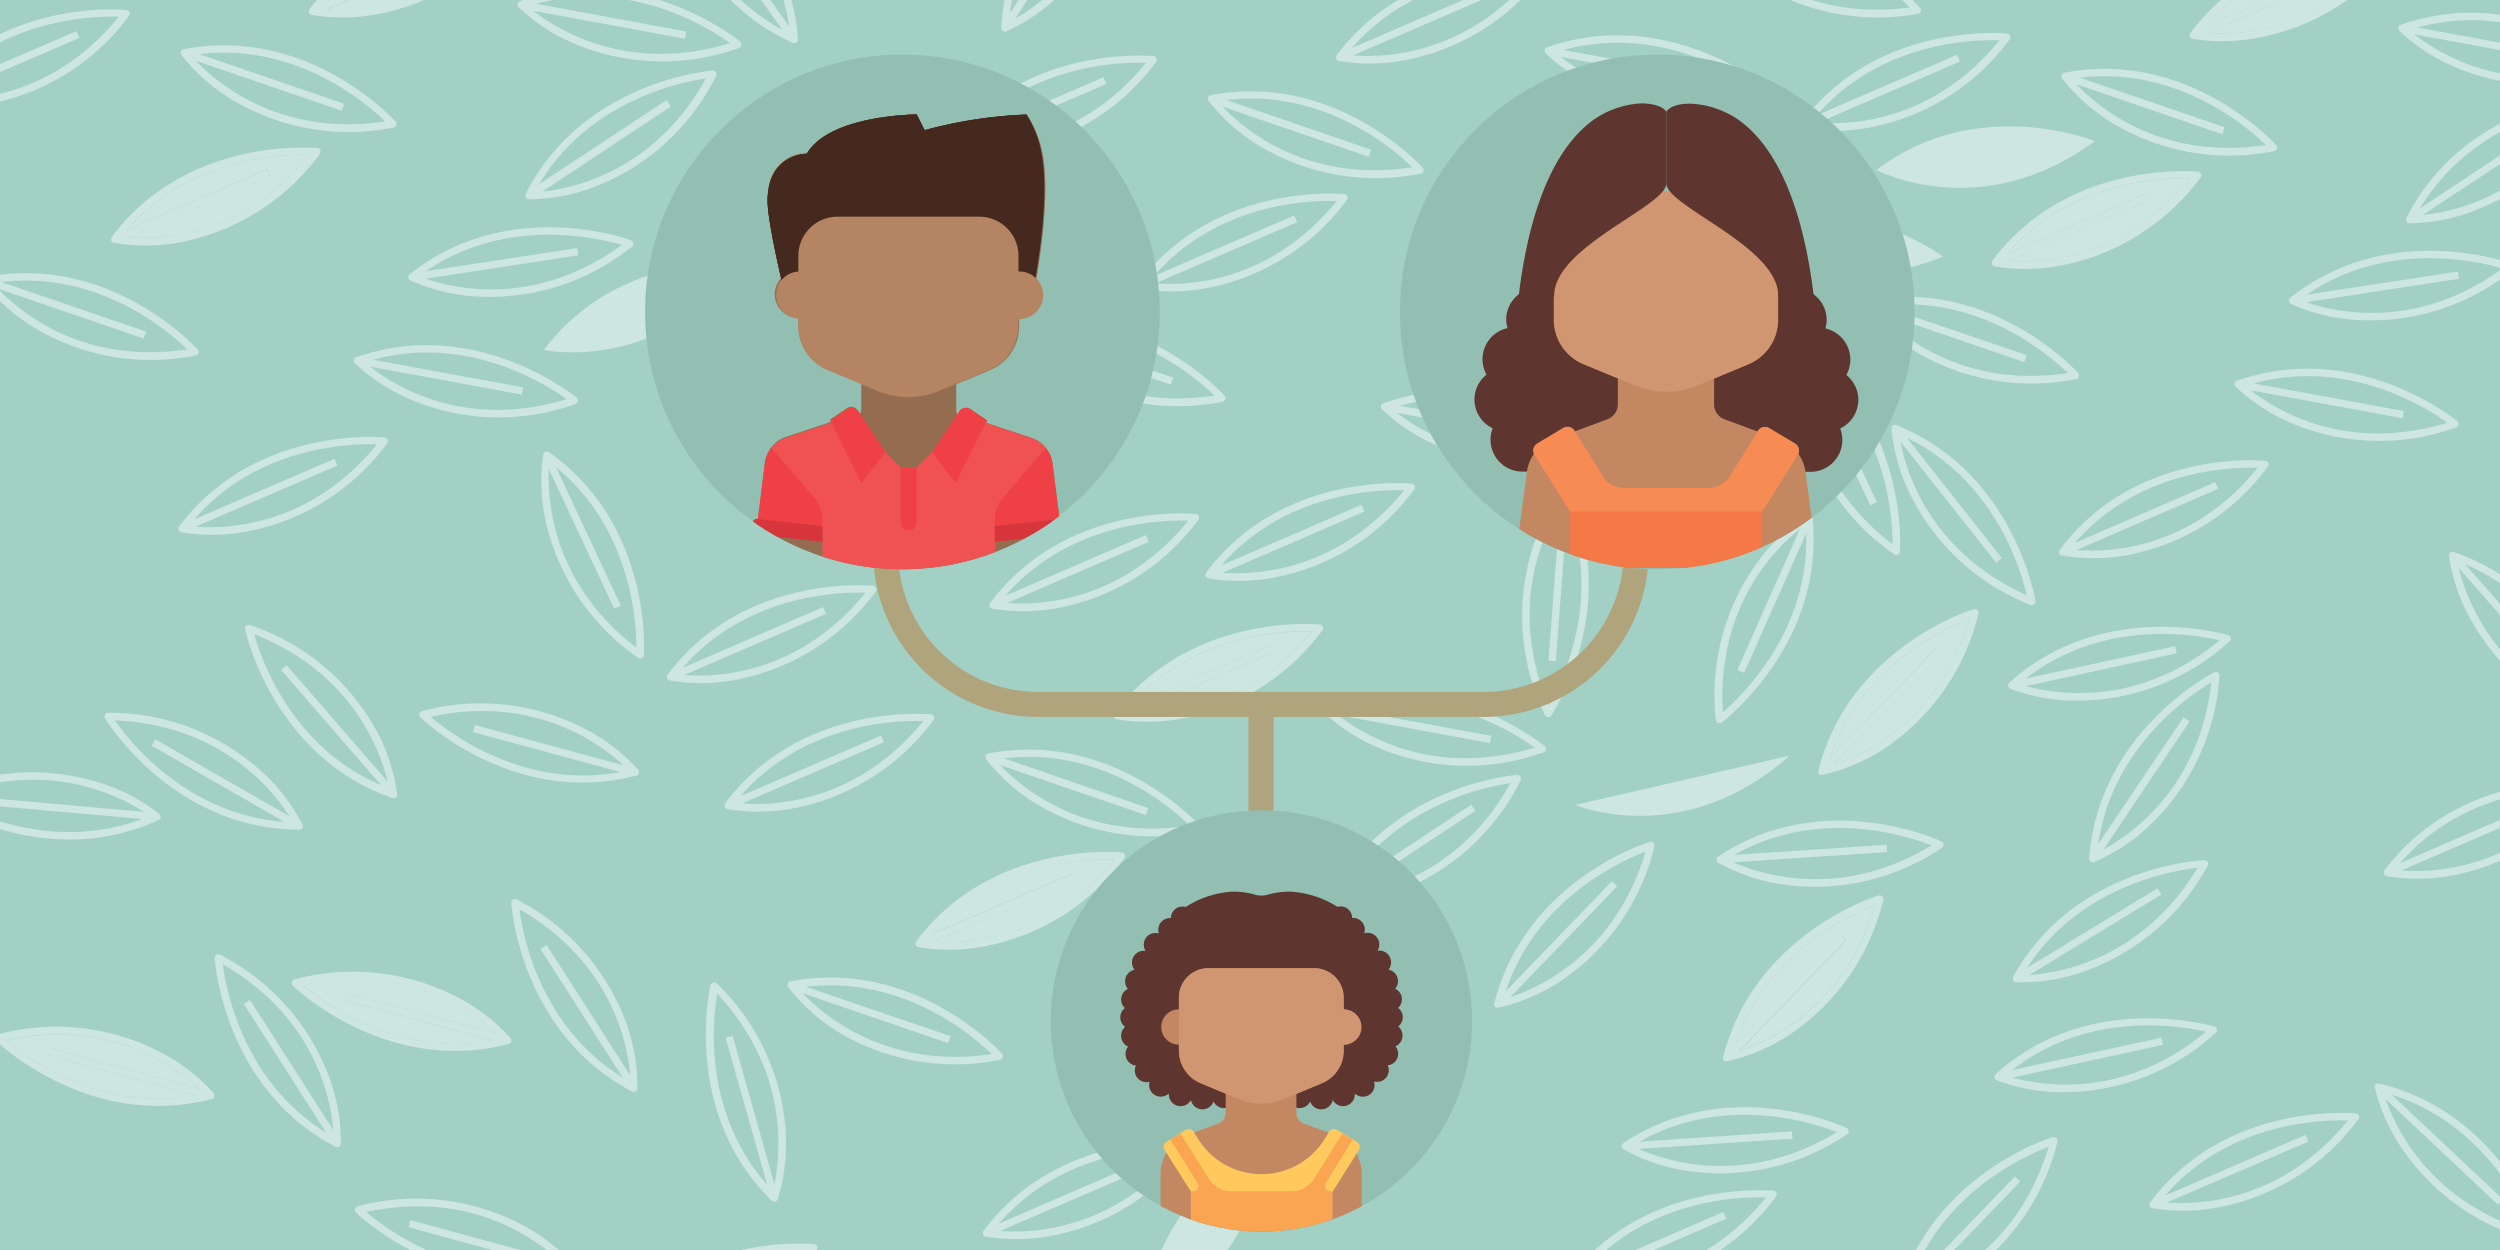 <svg xmlns="http://www.w3.org/2000/svg" xmlns:xlink="http://www.w3.org/1999/xlink" viewBox="0 0 300 150">
  <defs>
    <style>
      .cls-1, .cls-11, .cls-8 {
        fill: none;
      }

      .cls-2 {
        isolation: isolate;
      }

      .cls-3 {
        clip-path: url(#clip-path);
      }

      .cls-4 {
        fill: #a2d0c4;
      }

      .cls-5 {
        opacity: 0.46;
      }

      .cls-10, .cls-6, .cls-8, .cls-9 {
        mix-blend-mode: screen;
      }

      .cls-10, .cls-7 {
        fill: #fff;
      }

      .cls-9 {
        fill: #b4d27d;
      }

      .cls-11 {
        stroke: #afa47b;
        stroke-linecap: round;
        stroke-linejoin: round;
        stroke-width: 3px;
      }

      .cls-12 {
        clip-path: url(#clip-path-2);
      }

      .cls-13 {
        fill: #92bfb2;
      }

      .cls-14 {
        fill: #5e352f;
      }

      .cls-15 {
        fill: #c38762;
      }

      .cls-16 {
        fill: #d09671;
      }

      .cls-17 {
        fill: #ffc95e;
      }

      .cls-18 {
        fill: #faa551;
      }

      .cls-19 {
        clip-path: url(#clip-path-3);
      }

      .cls-20 {
        fill: #57bfc7;
      }

      .cls-21 {
        fill: #744b3f;
      }

      .cls-22 {
        fill: #634034;
      }

      .cls-23 {
        fill: #946d50;
      }

      .cls-24 {
        fill: #f05253;
      }

      .cls-25 {
        fill: #45291f;
      }

      .cls-26 {
        fill: #b58462;
      }

      .cls-27 {
        fill: #ef4145;
      }

      .cls-28 {
        fill: #d6353b;
      }

      .cls-29 {
        clip-path: url(#clip-path-4);
      }

      .cls-30 {
        fill: #f68b54;
      }

      .cls-31 {
        fill: #f47947;
      }
    </style>
    <clipPath id="clip-path">
      <rect class="cls-1" width="300" height="150"/>
    </clipPath>
    <clipPath id="clip-path-2">
      <circle class="cls-1" cx="151.37" cy="122.51" r="25.28"/>
    </clipPath>
    <clipPath id="clip-path-3">
      <circle class="cls-1" cx="108.29" cy="37.43" r="30.88"/>
    </clipPath>
    <clipPath id="clip-path-4">
      <circle class="cls-1" cx="198.87" cy="37.43" r="30.88"/>
    </clipPath>
  </defs>
  <title>Genealogy</title>
  <g class="cls-2">
    <g id="Layer_1" data-name="Layer 1">
      <g class="cls-3">
        <g>
          <rect class="cls-4" width="300" height="150.95"/>
          <g class="cls-5">
            <g class="cls-6">
              <path class="cls-7" d="M23.5,131.45l-17.69-4.8.23-.85,17.86,4.85c-2.78-2.58-10.73-8.51-23.15-5.82C3.11,126.84,12,133.59,23.5,131.45Z"/>
              <path class="cls-7" d="M19,126.13a27.16,27.16,0,0,0-19.3-2,.44.44,0,0,0-.32.31.44.44,0,0,0,.11.43c.11.11,11.19,10.87,25.95,7a.44.44,0,0,0,.27-.2l0-.09a.44.44,0,0,0-.08-.42A22.44,22.44,0,0,0,19,126.13Zm4.89,4.51L6,125.79l-.23.85,17.69,4.8C12,133.59,3.11,126.84.75,124.82,13.16,122.13,21.12,128.06,23.9,130.64Z"/>
              <path class="cls-7" d="M62.22,146.76a27.16,27.16,0,0,0-19.3-2,.44.44,0,0,0-.21.74c.11.11,11.19,10.87,25.95,7a.44.44,0,0,0,.27-.2l0-.09a.44.44,0,0,0-.08-.42A22.44,22.44,0,0,0,62.22,146.76Zm4.89,4.51-17.86-4.85-.23.85,17.69,4.8c-11.48,2.14-20.39-4.61-22.75-6.63C56.37,142.77,64.32,148.69,67.1,151.27Z"/>
              <path class="cls-7" d="M31.12,92.33A27.16,27.16,0,0,0,13,85.53a.44.44,0,0,0-.39.67c.08.13,8.08,13.35,23.32,13.36a.44.44,0,0,0,.31-.12l.06-.08a.44.44,0,0,0,0-.42A22.44,22.44,0,0,0,31.12,92.33Zm3.58,5.6L18.65,88.72l-.44.77,15.9,9.12C22.47,97.77,15.56,89,13.78,86.44,26.47,87,32.67,94.73,34.71,97.93Z"/>
              <path class="cls-7" d="M45,87.35A27.16,27.16,0,0,0,30,75a.44.44,0,0,0-.58.5c0,.15,3.26,15.26,17.66,20.27a.44.44,0,0,0,.33,0l.09-.05a.44.44,0,0,0,.17-.39A22.44,22.44,0,0,0,45,87.35Zm1.55,6.47-12.15-14-.67.58,12,13.82C35,89.66,31.35,79.1,30.51,76.11,42.32,80.78,45.65,90.13,46.52,93.82Z"/>
              <path class="cls-7" d="M11.65,93.83A27.16,27.16,0,0,0-7.69,95.25a.44.44,0,0,0-.26.36.44.44,0,0,0,.19.41c.13.09,12.92,8.75,26.78,2.39a.44.44,0,0,0,.1-.74A22.44,22.44,0,0,0,11.65,93.83Zm5.6,3.59L-1.18,95.77l-.08.88L17,98.28c-10.93,4.11-20.88-1-23.56-2.55C5.2,90.92,14.07,95.36,17.25,97.42Z"/>
              <path class="cls-7" d="M39.41,129a27.16,27.16,0,0,0-13-14.43.44.44,0,0,0-.65.41c0,.15,1,15.57,14.5,22.64a.44.44,0,0,0,.33,0l.09,0a.44.44,0,0,0,.22-.36A22.44,22.44,0,0,0,39.41,129Zm.59,6.62L30,120l-.74.48,9.88,15.44c-9.94-6.13-12-17.11-12.4-20.2C37.77,122.07,39.68,131.8,40,135.58Z"/>
              <path class="cls-7" d="M59.12,124.86l-17.69-4.8.23-.85L59.52,124c-2.78-2.58-10.73-8.51-23.15-5.82C38.73,120.25,47.64,127,59.12,124.86Z"/>
              <path class="cls-7" d="M54.63,119.53a27.16,27.16,0,0,0-19.3-2,.44.44,0,0,0-.21.74c.11.11,11.19,10.87,25.95,7a.44.44,0,0,0,.27-.2l0-.09a.44.44,0,0,0-.08-.42A22.44,22.44,0,0,0,54.63,119.53ZM59.52,124,41.66,119.2l-.23.85,17.69,4.8c-11.48,2.14-20.39-4.61-22.75-6.63C48.78,115.54,56.74,121.46,59.52,124Z"/>
              <path class="cls-7" d="M69.94,87.33a27.16,27.16,0,0,0-19.3-2,.44.44,0,0,0-.21.74c.11.11,11.19,10.87,25.95,7a.44.44,0,0,0,.27-.2l0-.09a.44.44,0,0,0-.08-.42A22.44,22.44,0,0,0,69.94,87.33Zm4.89,4.51L57,87l-.23.85,17.69,4.8C62.95,94.79,54,88,51.68,86,64.09,83.33,72.05,89.26,74.83,91.84Z"/>
              <path class="cls-7" d="M75,122.36a27.16,27.16,0,0,0-13-14.43.44.44,0,0,0-.65.41c0,.15,1,15.57,14.5,22.64a.44.44,0,0,0,.33,0l.09,0a.44.44,0,0,0,.22-.36A22.44,22.44,0,0,0,75,122.36Zm.59,6.62-10-15.59-.74.48,9.88,15.44c-9.94-6.13-12-17.11-12.4-20.2C73.39,115.48,75.3,125.21,75.62,129Z"/>
            </g>
            <g class="cls-6">
              <path class="cls-7" d="M219.59,91l12.73-13.19.64.61L220.11,91.75c3.6-1.19,12.62-5.31,16.25-17.48C233.45,75.36,223.25,79.92,219.59,91Z"/>
              <path class="cls-7" d="M189,96.6s13,5.45,25.77-5.93"/>
              <path class="cls-7" d="M226.42,89.64a27.16,27.16,0,0,0,11-16,.44.44,0,0,0-.55-.54c-.15,0-14.92,4.57-18.66,19.35a.44.44,0,0,0,0,.33l.06.08a.44.44,0,0,0,.4.13A22.44,22.44,0,0,0,226.42,89.64Zm-6.31,2.11L233,78.43l-.64-.61L219.59,91c3.66-11.09,13.86-15.65,16.77-16.74C232.73,86.44,223.71,90.56,220.11,91.75Z"/>
              <path class="cls-7" d="M187.53,117.57a27.16,27.16,0,0,0,11-16,.44.44,0,0,0-.55-.54c-.15,0-14.92,4.57-18.66,19.35a.44.44,0,0,0,0,.33l.06.08a.44.44,0,0,0,.4.13A22.44,22.44,0,0,0,187.53,117.57Zm-6.31,2.11,12.85-13.32-.64-.61L180.7,118.94c3.66-11.09,13.86-15.65,16.77-16.74C193.84,114.36,184.82,118.48,181.22,119.67Z"/>
              <path class="cls-7" d="M250.21,116.53a27.16,27.16,0,0,0,14.71-12.65.44.44,0,0,0-.4-.66c-.15,0-15.59.65-22.95,14a.44.44,0,0,0,0,.33.45.45,0,0,0,0,.09.44.44,0,0,0,.36.23A22.44,22.44,0,0,0,250.21,116.53Zm-6.64.44,15.8-9.63-.46-.75-15.65,9.54c6.34-9.81,17.37-11.63,20.46-12C257.13,115,247.36,116.74,243.57,117Z"/>
              <path class="cls-7" d="M247.9,131.06a27.16,27.16,0,0,0,18-7.13.44.44,0,0,0-.16-.75c-.15,0-14.94-4.49-26.27,5.72a.44.44,0,0,0-.14.3.45.45,0,0,0,0,.1.44.44,0,0,0,.26.33A22.44,22.44,0,0,0,247.9,131.06Zm-6.42-1.75,18.08-3.93-.19-.86-17.91,3.89c9.21-7.19,20.22-5.31,23.25-4.6C254.93,131.91,245.14,130.32,241.49,129.31Z"/>
              <path class="cls-7" d="M249.55,84.08a27.16,27.16,0,0,0,18-7.13.44.44,0,0,0-.16-.75c-.15,0-14.94-4.49-26.27,5.72a.44.44,0,0,0-.14.3.45.45,0,0,0,0,.1.44.44,0,0,0,.26.33A22.44,22.44,0,0,0,249.55,84.08Zm-6.42-1.75,18.08-3.93-.19-.86-17.91,3.89c9.21-7.19,20.22-5.31,23.25-4.6C256.58,84.93,246.79,83.34,243.13,82.33Z"/>
              <path class="cls-7" d="M258.27,98.75a27.16,27.16,0,0,0,8.07-17.64.44.44,0,0,0-.64-.43c-.14.07-13.89,7.11-15,22.32a.44.44,0,0,0,.1.32l.07.07a.44.44,0,0,0,.42.06A22.44,22.44,0,0,0,258.27,98.75Zm-5.84,3.18,10.32-15.36-.73-.49-10.23,15.21c1.66-11.56,10.91-17.83,13.58-19.42C263.93,94.49,255.76,100.13,252.43,101.93Z"/>
              <path class="cls-7" d="M214.11,106.16A27.16,27.16,0,0,0,233,101.75a.44.44,0,0,0,0-.77c-.14-.07-14.12-6.64-26.82,1.8a.44.44,0,0,0,0,.74A22.44,22.44,0,0,0,214.11,106.16ZM208,103.48l18.46-1.23-.06-.88-18.29,1.22c10.16-5.76,20.78-2.28,23.67-1.14C220.94,108,211.49,105,208,103.48Z"/>
              <path class="cls-7" d="M208.21,125.4l12.73-13.19.64.61-12.85,13.32c3.6-1.19,12.62-5.31,16.25-17.48C222.07,109.75,211.87,114.31,208.21,125.4Z"/>
              <path class="cls-7" d="M215,124a27.16,27.16,0,0,0,11-16,.44.44,0,0,0-.55-.54c-.15,0-14.92,4.57-18.66,19.35a.44.44,0,0,0,0,.33l.06.08a.44.44,0,0,0,.4.13A22.44,22.44,0,0,0,215,124Zm-6.31,2.11,12.85-13.32-.64-.61L208.21,125.4c3.66-11.09,13.86-15.65,16.77-16.74C221.36,120.83,212.33,125,208.73,126.14Z"/>
              <path class="cls-7" d="M235.89,153a27.16,27.16,0,0,0,11-16,.44.44,0,0,0-.55-.54c-.15,0-14.92,4.57-18.66,19.35a.44.44,0,0,0,0,.33l.06.08a.44.44,0,0,0,.4.13A22.44,22.44,0,0,0,235.89,153Zm-6.31,2.11,12.85-13.32-.64-.61-12.73,13.19c3.66-11.09,13.86-15.65,16.77-16.74C242.21,149.76,233.18,153.88,229.58,155.07Z"/>
              <path class="cls-7" d="M202.73,140.55a27.16,27.16,0,0,0,18.89-4.41.44.44,0,0,0,0-.77c-.14-.07-14.12-6.64-26.82,1.8a.44.44,0,0,0,0,.74A22.44,22.44,0,0,0,202.73,140.55Zm-6.09-2.68,18.46-1.23-.06-.88L196.76,137c10.16-5.76,20.78-2.28,23.67-1.14C209.56,142.42,200.11,139.41,196.64,137.87Z"/>
            </g>
            <g class="cls-6">
              <path class="cls-7" d="M135.52,84.76l16.83-7.27.35.81-17,7.34c3.78.29,13.7,0,21.74-9.87C154.34,75.66,143.17,75.93,135.52,84.76Z"/>
              <path class="cls-7" d="M142.35,86.12a27.16,27.16,0,0,0,16.33-10.47.44.44,0,0,0-.3-.71c-.15,0-15.53-1.53-24.67,10.67a.44.44,0,0,0-.08.32.45.45,0,0,0,0,.1.44.44,0,0,0,.32.28A22.44,22.44,0,0,0,142.35,86.12Zm-6.63-.49,17-7.34-.35-.81-16.83,7.27c7.65-8.83,18.82-9.1,21.93-9C149.41,85.61,139.5,85.93,135.71,85.64Z"/>
              <path class="cls-7" d="M95.7,96.9A27.16,27.16,0,0,0,112,86.43a.44.44,0,0,0-.3-.71c-.15,0-15.53-1.53-24.67,10.67a.44.44,0,0,0-.08.32.45.45,0,0,0,0,.1.44.44,0,0,0,.32.28A22.44,22.44,0,0,0,95.7,96.9Zm-6.63-.49,17-7.34-.35-.81L88.87,95.53c7.65-8.83,18.82-9.1,21.93-9C102.76,96.38,92.84,96.7,89.06,96.41Z"/>
              <path class="cls-7" d="M153.93,120.11a27.16,27.16,0,0,0,18.45-6,.44.44,0,0,0-.11-.76c-.14-.06-14.64-5.41-26.57,4.08a.44.44,0,0,0-.16.29.45.45,0,0,0,0,.1.44.44,0,0,0,.24.35A22.44,22.44,0,0,0,153.93,120.11ZM147.64,118l18.29-2.8-.13-.87-18.12,2.77c9.64-6.6,20.51-4,23.49-3.15C160.9,121.39,151.22,119.2,147.64,118Z"/>
              <path class="cls-7" d="M146.2,132.63a27.16,27.16,0,0,0,19.39.37.44.44,0,0,0,.14-.76c-.12-.1-12.06-9.91-26.44-4.85a.44.44,0,0,0-.25.22.44.44,0,0,0,.08.5A22.44,22.44,0,0,0,146.2,132.63ZM141,128.53l18.2,3.35.16-.87-18-3.31c11.27-3.09,20.7,2.9,23.22,4.72C152.36,136.12,143.94,130.88,141,128.53Z"/>
              <path class="cls-7" d="M165.83,89.91a27.16,27.16,0,0,0,19.39.37.44.44,0,0,0,.14-.76c-.12-.1-12.06-9.91-26.44-4.85a.44.44,0,0,0-.25.22.44.44,0,0,0,.08.5A22.44,22.44,0,0,0,165.83,89.91Zm-5.24-4.09,18.2,3.35.16-.87-18-3.31c11.27-3.09,20.7,2.9,23.22,4.72C172,93.4,163.57,88.16,160.59,85.82Z"/>
              <path class="cls-7" d="M168.22,106.81a27.16,27.16,0,0,0,14.25-13.16A.44.44,0,0,0,182,93c-.15,0-15.56,1.2-22.43,14.81a.44.44,0,0,0,0,.33l0,.09a.44.44,0,0,0,.36.22A22.44,22.44,0,0,0,168.22,106.81Zm-6.62.68L177.05,97.3l-.49-.74-15.3,10.1c6-10,16.94-12.25,20-12.68C175.09,105.06,165.38,107.11,161.61,107.49Z"/>
              <path class="cls-7" d="M124.62,96.62a27.16,27.16,0,0,0,19.13,3.21.44.44,0,0,0,.25-.73c-.1-.12-10.47-11.57-25.44-8.68a.44.44,0,0,0-.28.18l0,.09a.44.44,0,0,0,.05.42A22.44,22.44,0,0,0,124.62,96.62ZM120,91.81l17.51,6,.29-.84L120.49,91c11.6-1.4,20.05,5.9,22.28,8.07C130.2,101,122.64,94.56,120,91.81Z"/>
              <path class="cls-7" d="M111.76,112.11l16.83-7.27.35.81L112,113c3.78.29,13.7,0,21.74-9.87C130.58,103,119.41,103.28,111.76,112.11Z"/>
              <path class="cls-7" d="M137.31,158.44s13.22-5,14.69-22C152,136.45,138.36,143.3,137.31,158.44Z"/>
              <path class="cls-7" d="M118.59,113.47A27.16,27.16,0,0,0,134.92,103a.44.44,0,0,0-.3-.71c-.15,0-15.53-1.53-24.67,10.67a.44.44,0,0,0-.08.32.45.45,0,0,0,0,.1.44.44,0,0,0,.32.28A22.44,22.44,0,0,0,118.59,113.47ZM112,113l17-7.34-.35-.81-16.83,7.27c7.65-8.83,18.82-9.1,21.93-9C125.65,113,115.74,113.28,112,113Z"/>
              <path class="cls-7" d="M126.68,148.2A27.16,27.16,0,0,0,143,137.73a.44.44,0,0,0-.3-.71c-.15,0-15.53-1.53-24.67,10.67a.44.44,0,0,0,.26.7A22.44,22.44,0,0,0,126.68,148.2Zm-6.63-.49,17-7.34-.35-.81-16.83,7.27c7.65-8.83,18.82-9.1,21.93-9C133.74,147.68,123.83,148,120,147.72Z"/>
              <path class="cls-7" d="M100.87,124A27.16,27.16,0,0,0,120,127.18a.44.44,0,0,0,.25-.73c-.1-.12-10.47-11.57-25.44-8.68a.44.44,0,0,0-.28.18l0,.09a.44.44,0,0,0,.05.42A22.44,22.44,0,0,0,100.87,124Zm-4.59-4.82,17.51,6,.29-.84-17.35-5.92c11.6-1.4,20.05,5.9,22.28,8.07C106.45,128.33,98.89,121.91,96.28,119.15Z"/>
            </g>
            <path class="cls-8" d="M162.22,5.77,179.05-1.5l.35.81-17,7.34c3.78.29,13.7,0,21.74-9.87C181-3.33,169.87-3.06,162.22,5.77Z"/>
            <path class="cls-9" d="M188.49,47.54s13.8,3,24.27-10.49C212.76,37,197.59,35.4,188.49,47.54Z"/>
            <path class="cls-10" d="M93.75-3.37A27.16,27.16,0,0,0,80-17.05a.44.44,0,0,0-.45,0,.44.44,0,0,0-.18.41c0,.15,1.86,15.49,15.75,21.79a.44.44,0,0,0,.33,0l.09,0a.44.44,0,0,0,.2-.37A22.44,22.44,0,0,0,93.75-3.37Zm1,6.58-10.83-15-.72.52L93.9,3.59C83.62-2,80.95-12.82,80.38-15.88,91.72-10.16,94.18-.55,94.71,3.21Z"/>
            <path class="cls-10" d="M296.65,74.64a27.16,27.16,0,0,0,15,12.29.44.44,0,0,0,.58-.51c0-.15-3.34-15.24-17.77-20.17a.44.44,0,0,0-.33,0l-.09.05a.44.44,0,0,0-.17.39A22.44,22.44,0,0,0,296.65,74.64Zm-1.59-6.46,12.22,13.89.66-.58L295.84,67.73c10.76,4.55,14.47,15.09,15.32,18.08C299.32,81.2,296,71.87,295.06,68.18Z"/>
            <path class="cls-10" d="M229.31,59.51a27.16,27.16,0,0,0,14.33,13.07.44.44,0,0,0,.61-.47c0-.15-2.53-15.4-16.67-21.09a.44.44,0,0,0-.33,0l-.09,0a.44.44,0,0,0-.19.38A22.44,22.44,0,0,0,229.31,59.51ZM228.06,53l11.47,14.52.69-.55L228.86,52.56c10.5,5.11,13.65,15.83,14.34,18.87C231.63,66.2,228.76,56.7,228.06,53Z"/>
            <path class="cls-10" d="M210.79,67.62a27.16,27.16,0,0,0-4.89,18.77.44.44,0,0,0,.7.32c.12-.09,12.45-9.41,10.9-24.57a.44.44,0,0,0-.16-.29l-.08-.06a.44.44,0,0,0-.42,0A22.44,22.44,0,0,0,210.79,67.62Zm5.2-4.14-7.51,16.91.81.36L216.74,64c.37,11.68-7.66,19.45-10,21.48C206,72.79,213,65.83,216,63.48Z"/>
            <path class="cls-10" d="M216.3,50.52a27.16,27.16,0,0,0,11,16,.44.44,0,0,0,.7-.32c0-.15,1.07-15.57-11.39-24.35a.44.44,0,0,0-.32-.08l-.1,0a.44.44,0,0,0-.27.33A22.44,22.44,0,0,0,216.3,50.52Zm.29-6.64,7.84,16.76.8-.37-7.76-16.61c9,7.39,9.65,18.54,9.63,21.65C217,57.56,216.41,47.66,216.59,43.87Z"/>
            <path class="cls-10" d="M65.57,62.93a27.16,27.16,0,0,0,11,16,.44.44,0,0,0,.7-.32c0-.15,1.07-15.57-11.39-24.35a.44.44,0,0,0-.32-.08l-.1,0a.44.44,0,0,0-.27.33A22.44,22.44,0,0,0,65.57,62.93Zm.29-6.64,7.84,16.76.8-.37L66.73,56.07c9,7.39,9.65,18.54,9.63,21.65C66.3,70,65.68,60.08,65.86,56.29Z"/>
            <path class="cls-10" d="M183.7,66.47a27.16,27.16,0,0,0,1.69,19.32.44.44,0,0,0,.77.06c.09-.13,8.57-13,2-26.81a.44.44,0,0,0-.24-.22l-.1,0a.44.44,0,0,0-.39.15A22.44,22.44,0,0,0,183.7,66.47Zm3.51-5.65-1.39,18.45.88.07,1.38-18.28c4.27,10.87-.68,20.89-2.22,23.59C180.88,73,185.2,64,187.21,60.82Z"/>
            <path class="cls-8" d="M138.47,33.12l16.83-7.27.35.81-17,7.34c3.78.29,13.7,0,21.74-9.87C157.29,24,146.12,24.29,138.47,33.12Z"/>
            <path class="cls-10" d="M153.38,69.21a27.16,27.16,0,0,0,16.33-10.47.44.44,0,0,0-.3-.71c-.15,0-15.53-1.53-24.67,10.67a.44.44,0,0,0,.26.7A22.44,22.44,0,0,0,153.38,69.21Zm-6.63-.49,17-7.34-.35-.81-16.83,7.27c7.65-8.83,18.82-9.1,21.93-9C160.44,68.69,150.53,69,146.75,68.73Z"/>
            <path class="cls-10" d="M196.79,154.07a27.16,27.16,0,0,0,16.33-10.47.44.44,0,0,0-.3-.71c-.15,0-15.53-1.53-24.67,10.67a.44.44,0,0,0,.26.7A22.44,22.44,0,0,0,196.79,154.07Zm-6.63-.49,17-7.34-.35-.81L190,152.7c7.65-8.83,18.82-9.1,21.93-9C203.85,153.55,193.93,153.87,190.15,153.58Z"/>
            <path class="cls-10" d="M127.48,72.85A27.16,27.16,0,0,0,143.8,62.38a.44.44,0,0,0-.3-.71c-.15,0-15.53-1.53-24.67,10.67a.44.44,0,0,0,.26.7A22.44,22.44,0,0,0,127.48,72.85Zm-6.63-.49,17-7.34-.35-.81-16.83,7.27c7.65-8.83,18.82-9.1,21.93-9C134.54,72.33,124.62,72.65,120.84,72.36Z"/>
            <path class="cls-10" d="M81.66,160.45A27.16,27.16,0,0,0,98,150a.44.44,0,0,0-.3-.71c-.15,0-15.53-1.53-24.67,10.67a.44.44,0,0,0,.26.7A22.44,22.44,0,0,0,81.66,160.45ZM75,160l17-7.34-.35-.81-16.83,7.27c7.65-8.83,18.82-9.1,21.93-9C88.72,159.93,78.81,160.26,75,160Z"/>
            <path class="cls-10" d="M266.68,144.79A27.16,27.16,0,0,0,283,134.32a.44.44,0,0,0-.3-.71c-.15,0-15.53-1.53-24.67,10.67a.44.44,0,0,0-.08.32.45.45,0,0,0,0,.1.44.44,0,0,0,.32.28A22.44,22.44,0,0,0,266.68,144.79ZM260,144.3,277,137l-.35-.81-16.83,7.27c7.65-8.83,18.82-9.1,21.93-9C273.74,144.27,263.83,144.59,260,144.3Z"/>
            <path class="cls-10" d="M288.47,138.17A27.16,27.16,0,0,0,304.56,149a.44.44,0,0,0,.53-.56c0-.15-4.76-14.86-19.58-18.41a.44.44,0,0,0-.33,0l-.08.06a.44.44,0,0,0-.13.4A22.44,22.44,0,0,0,288.47,138.17Zm-2.19-6.28,13.48,12.68.61-.64L287,131.36c11.14,3.52,15.82,13.66,17,16.56C291.75,144.44,287.51,135.47,286.28,131.88Z"/>
            <path class="cls-10" d="M294.78,104.95a27.16,27.16,0,0,0,16.33-10.47.44.44,0,0,0-.3-.71c-.15,0-15.53-1.53-24.67,10.67a.44.44,0,0,0-.08.32.45.45,0,0,0,0,.1.44.44,0,0,0,.32.28A22.44,22.44,0,0,0,294.78,104.95Zm-6.63-.49,17-7.34-.35-.81L288,103.58c7.65-8.83,18.82-9.1,21.93-9C301.84,104.43,291.93,104.75,288.15,104.46Z"/>
            <path class="cls-10" d="M94.27,135.59A27.16,27.16,0,0,0,86,118a.44.44,0,0,0-.74.21c0,.15-3.56,15.19,7.33,25.86a.44.44,0,0,0,.31.13H93a.44.44,0,0,0,.32-.28A22.44,22.44,0,0,0,94.27,135.59Zm-1.35,6.51-5-17.8-.85.24,5,17.64c-7.75-8.74-6.55-19.85-6-22.92C94.68,128.52,93.7,138.39,92.92,142.1Z"/>
            <path class="cls-10" d="M88.75,81.49A27.16,27.16,0,0,0,105.08,71a.44.44,0,0,0-.3-.71c-.15,0-15.53-1.53-24.67,10.67a.44.44,0,0,0,.26.7A22.44,22.44,0,0,0,88.75,81.49ZM82.12,81l17-7.34-.35-.81L81.93,80.13c7.65-8.83,18.82-9.1,21.93-9C95.82,81,85.9,81.3,82.12,81Z"/>
            <g class="cls-6">
              <path class="cls-7" d="M169,7.14A27.16,27.16,0,0,0,185.38-3.34a.44.44,0,0,0,.06-.44.44.44,0,0,0-.36-.27c-.15,0-15.53-1.53-24.67,10.67a.44.44,0,0,0,.26.7A22.44,22.44,0,0,0,169,7.14Zm-6.63-.49,17-7.34-.35-.81L162.22,5.77c7.65-8.83,18.82-9.1,21.93-9C176.11,6.62,166.2,6.94,162.42,6.65Z"/>
              <path class="cls-7" d="M122.4,17.91A27.16,27.16,0,0,0,138.73,7.44a.44.44,0,0,0-.3-.71c-.15,0-15.53-1.53-24.67,10.67a.44.44,0,0,0,.26.7A22.44,22.44,0,0,0,122.4,17.91Zm-6.63-.49,17-7.34-.35-.81-16.83,7.27c7.65-8.83,18.82-9.1,21.93-9C129.46,17.39,119.55,17.71,115.77,17.42Z"/>
              <path class="cls-7" d="M127.62-1.09a27.16,27.16,0,0,0,7.67-17.82.44.44,0,0,0-.2-.4.44.44,0,0,0-.45,0c-.14.07-13.73,7.42-14.48,22.65a.44.44,0,0,0,.11.31l.08.07a.44.44,0,0,0,.42.05A22.44,22.44,0,0,0,127.62-1.09Zm-5.77,3.31,10-15.59-.74-.48L121.2,1.6c1.4-11.6,10.5-18.07,13.14-19.72C133.19-5.47,125.15.35,121.86,2.22Z"/>
              <path class="cls-7" d="M103.52,27a27.16,27.16,0,0,0,2.83-19.19.44.44,0,0,0-.73-.24c-.11.11-11.36,10.7-8.17,25.61a.44.44,0,0,0,.19.27l.09,0a.44.44,0,0,0,.42-.06A22.44,22.44,0,0,0,103.52,27ZM98.8,31.64,104.42,14l-.84-.27L98,31.21c-1.63-11.57,5.5-20.17,7.63-22.44C107.77,21.29,101.5,29,98.8,31.64Z"/>
              <path class="cls-7" d="M180.63,41.12a27.16,27.16,0,0,0,18.45-6,.44.44,0,0,0-.11-.76c-.14-.06-14.64-5.41-26.57,4.08a.44.44,0,0,0-.16.29.44.44,0,0,0,.24.45A22.44,22.44,0,0,0,180.63,41.12ZM174.34,39l18.29-2.8-.13-.87-18.12,2.77c9.64-6.6,20.51-4,23.49-3.15C187.6,42.4,177.92,40.21,174.34,39Z"/>
              <path class="cls-7" d="M172.9,53.64A27.16,27.16,0,0,0,192.3,54a.44.44,0,0,0,.14-.76c-.12-.1-12.06-9.91-26.44-4.85a.44.44,0,0,0-.17.72A22.44,22.44,0,0,0,172.9,53.64Zm-5.24-4.09,18.2,3.35L186,52l-18-3.31c11.27-3.09,20.7,2.9,23.22,4.72C179.07,57.13,170.64,51.89,167.66,49.55Z"/>
              <path class="cls-7" d="M192.53,10.92a27.16,27.16,0,0,0,19.39.37.44.44,0,0,0,.14-.76C212,10.43,200,.63,185.63,5.68a.44.44,0,0,0-.25.22.45.45,0,0,0,0,.1.44.44,0,0,0,.11.41A22.44,22.44,0,0,0,192.53,10.92Zm-5.24-4.09,18.2,3.35.16-.87L187.62,6c11.27-3.09,20.7,2.9,23.22,4.72C198.69,14.41,190.27,9.17,187.29,6.83Z"/>
              <path class="cls-7" d="M211.09-1.92a27.16,27.16,0,0,0,19.06,3.58.44.44,0,0,0,.27-.72c-.1-.12-10.25-11.77-25.27-9.16a.44.44,0,0,0-.28.18l-.05.09a.44.44,0,0,0,0,.42A22.44,22.44,0,0,0,211.09-1.92Zm-4.49-4.9L224-.51l.3-.83L207.06-7.6C218.69-8.78,227-1.31,229.18.9,216.59,2.54,209.15-4,206.6-6.83Z"/>
              <path class="cls-7" d="M194.93,27.82a27.16,27.16,0,0,0,14.25-13.16.44.44,0,0,0-.42-.65c-.15,0-15.56,1.2-22.43,14.81a.44.44,0,0,0,0,.33l0,.09a.44.44,0,0,0,.36.22A22.44,22.44,0,0,0,194.93,27.82Zm-6.62.68,15.44-10.19-.49-.74L188,27.66c6-10,16.94-12.25,20-12.68C201.79,26.07,192.08,28.12,188.31,28.5Z"/>
              <path class="cls-7" d="M151.33,17.63a27.16,27.16,0,0,0,19.13,3.21.44.44,0,0,0,.25-.73c-.1-.12-10.47-11.57-25.44-8.68a.44.44,0,0,0-.28.18l0,.09a.44.44,0,0,0,.05.42A22.44,22.44,0,0,0,151.33,17.63Zm-4.59-4.82,17.51,6,.29-.84L147.19,12c11.6-1.4,20.05,5.9,22.28,8.07C156.91,22,149.34,15.57,146.74,12.82Z"/>
              <path class="cls-7" d="M145.29,34.48A27.16,27.16,0,0,0,161.62,24a.44.44,0,0,0-.3-.71c-.15,0-15.53-1.53-24.67,10.67a.44.44,0,0,0-.08.32.45.45,0,0,0,0,.1.44.44,0,0,0,.32.28A22.44,22.44,0,0,0,145.29,34.48ZM138.66,34l17-7.34-.35-.81-16.83,7.27c7.65-8.83,18.82-9.1,21.93-9C152.35,34,142.44,34.29,138.66,34Z"/>
              <path class="cls-7" d="M96.3,49.63a27.16,27.16,0,0,0,16.33-10.47.44.44,0,0,0-.3-.71c-.15,0-15.53-1.53-24.67,10.67a.44.44,0,0,0,.26.7A22.44,22.44,0,0,0,96.3,49.63Zm-6.63-.49,17-7.34L106.3,41,89.47,48.27c7.65-8.83,18.82-9.1,21.93-9C103.36,49.11,93.44,49.44,89.66,49.15Z"/>
              <path class="cls-7" d="M127.57,45a27.16,27.16,0,0,0,19.13,3.21.44.44,0,0,0,.25-.73c-.1-.12-10.47-11.57-25.44-8.68a.44.44,0,0,0-.28.18l0,.09a.44.44,0,0,0,.05.42A22.44,22.44,0,0,0,127.57,45ZM123,40.16l17.51,6,.29-.84-17.35-5.92c11.6-1.4,20.05,5.9,22.28,8.07C133.15,49.34,125.59,42.92,123,40.16Z"/>
            </g>
            <g class="cls-6">
              <path class="cls-7" d="M264.66,3.07,281.49-4.2l.35.81-17,7.34c3.78.29,13.7,0,21.74-9.87C283.48-6,272.31-5.76,264.66,3.07Z"/>
              <path class="cls-7" d="M225.17,20.4s12.46,6.66,26.22-3.47C251.38,16.93,237.23,11.2,225.17,20.4Z"/>
              <path class="cls-7" d="M271.48,4.43A27.16,27.16,0,0,0,287.81-6a.44.44,0,0,0,.06-.44.44.44,0,0,0-.36-.27c-.15,0-15.53-1.53-24.67,10.67a.44.44,0,0,0,.26.7A22.44,22.44,0,0,0,271.48,4.43Zm-6.63-.49,17-7.34-.35-.81L264.66,3.07c7.65-8.83,18.82-9.1,21.93-9C278.55,3.91,268.63,4.24,264.85,3.95Z"/>
              <path class="cls-7" d="M224.83,15.21A27.16,27.16,0,0,0,241.16,4.73a.44.44,0,0,0-.3-.71c-.15,0-15.53-1.53-24.67,10.67a.44.44,0,0,0-.08.32.45.45,0,0,0,0,.1.44.44,0,0,0,.32.28A22.44,22.44,0,0,0,224.83,15.21Zm-6.63-.49,17-7.34-.35-.81L218,13.84c7.65-8.83,18.82-9.1,21.93-9C231.9,14.69,222,15,218.2,14.72Z"/>
              <path class="cls-7" d="M283.07,38.41a27.16,27.16,0,0,0,18.45-6,.44.44,0,0,0-.11-.76c-.14-.06-14.64-5.41-26.57,4.08a.44.44,0,0,0,.07.74A22.44,22.44,0,0,0,283.07,38.41Zm-6.29-2.15,18.29-2.8-.13-.87-18.12,2.77c9.64-6.6,20.51-4,23.49-3.15C290,39.7,280.36,37.5,276.77,36.27Z"/>
              <path class="cls-7" d="M275.34,50.93a27.16,27.16,0,0,0,19.39.37.44.44,0,0,0,.14-.76c-.12-.1-12.06-9.91-26.44-4.85a.44.44,0,0,0-.25.22.45.45,0,0,0,0,.1.44.44,0,0,0,.11.41A22.44,22.44,0,0,0,275.34,50.93Zm-5.24-4.09,18.2,3.35.16-.87-18-3.31c11.27-3.09,20.7,2.9,23.22,4.72C281.5,54.43,273.08,49.19,270.1,46.84Z"/>
              <path class="cls-7" d="M295,8.22a27.16,27.16,0,0,0,19.39.37.44.44,0,0,0,.14-.76c-.12-.1-12.06-9.91-26.44-4.85a.44.44,0,0,0-.17.72A22.44,22.44,0,0,0,295,8.22Zm-5.24-4.09,18.2,3.35.16-.87-18-3.31C301.32.2,310.76,6.19,313.28,8,301.13,11.71,292.71,6.47,289.72,4.13Z"/>
              <path class="cls-7" d="M297.36,25.11A27.16,27.16,0,0,0,311.61,12a.44.44,0,0,0-.42-.65c-.15,0-15.56,1.2-22.43,14.81a.44.44,0,0,0,0,.33l0,.09a.44.44,0,0,0,.36.22A22.44,22.44,0,0,0,297.36,25.11Zm-6.62.68L306.19,15.6l-.49-.74L290.4,25c6-10,16.94-12.25,20-12.68C304.22,23.37,294.52,25.42,290.74,25.79Z"/>
              <path class="cls-7" d="M253.76,14.93a27.16,27.16,0,0,0,19.13,3.21.44.44,0,0,0,.25-.73c-.1-.12-10.47-11.57-25.44-8.68a.44.44,0,0,0-.28.18l0,.09a.44.44,0,0,0,.05.42A22.44,22.44,0,0,0,253.76,14.93Zm-4.59-4.82,17.51,6,.29-.84L249.62,9.33c11.6-1.4,20.05,5.9,22.28,8.07C259.34,19.29,251.78,12.87,249.17,10.11Z"/>
              <path class="cls-7" d="M240.9,30.41l16.83-7.27.35.81-17,7.34c3.78.29,13.7,0,21.74-9.87C259.72,21.32,248.55,21.59,240.9,30.41Z"/>
              <path class="cls-7" d="M206.94,27.56s10.39,9.58,26.25,3.23C233.18,30.79,220.93,21.69,206.94,27.56Z"/>
              <path class="cls-7" d="M247.73,31.78a27.16,27.16,0,0,0,16.33-10.47.44.44,0,0,0-.3-.71c-.15,0-15.53-1.53-24.67,10.67a.44.44,0,0,0,.26.7A22.44,22.44,0,0,0,247.73,31.78Zm-6.63-.49,17-7.34-.35-.81L240.9,30.41c7.65-8.83,18.82-9.1,21.93-9C254.79,31.26,244.88,31.58,241.09,31.29Z"/>
              <path class="cls-7" d="M255.81,66.51A27.16,27.16,0,0,0,272.14,56a.44.44,0,0,0-.3-.71c-.15,0-15.53-1.53-24.67,10.67a.44.44,0,0,0-.08.32.45.45,0,0,0,0,.1.44.44,0,0,0,.32.28A22.44,22.44,0,0,0,255.81,66.51ZM249.18,66l17-7.34-.35-.81L249,65.14c7.65-8.83,18.82-9.1,21.93-9C262.88,66,253,66.32,249.18,66Z"/>
              <path class="cls-7" d="M230,42.28a27.16,27.16,0,0,0,19.13,3.21.44.44,0,0,0,.25-.73c-.1-.12-10.47-11.57-25.44-8.68a.44.44,0,0,0-.28.18l0,.09a.44.44,0,0,0,.05.42A22.44,22.44,0,0,0,230,42.28Zm-4.59-4.82,17.51,6,.29-.84-17.35-5.92c11.6-1.4,20.05,5.9,22.28,8.07C235.58,46.64,228,40.22,225.42,37.46Z"/>
            </g>
            <g class="cls-6">
              <path class="cls-7" d="M39,.24,55.81-7l.35.81-17,7.34c3.78.29,13.7,0,21.74-9.87C57.8-8.86,46.63-8.59,39,.24Z"/>
              <path class="cls-7" d="M65.25,42S79,45,89.52,31.52C89.52,31.52,74.35,29.87,65.25,42Z"/>
              <path class="cls-7" d="M45.8,1.6A27.16,27.16,0,0,0,62.13-8.87a.44.44,0,0,0,.06-.44.44.44,0,0,0-.36-.27c-.15,0-15.53-1.53-24.67,10.67a.44.44,0,0,0-.08.32.45.45,0,0,0,0,.1.44.44,0,0,0,.32.28A22.44,22.44,0,0,0,45.8,1.6Zm-6.63-.49,17-7.34L55.81-7,39,.24c7.65-8.83,18.82-9.1,21.93-9C52.87,1.09,43,1.41,39.17,1.12Z"/>
              <path class="cls-7" d="M-.85,12.38A27.16,27.16,0,0,0,15.48,1.91a.44.44,0,0,0-.3-.71C15,1.18-.35-.34-9.49,11.86a.44.44,0,0,0-.08.32.45.45,0,0,0,0,.1.44.44,0,0,0,.32.28A22.44,22.44,0,0,0-.85,12.38Zm-6.63-.49,17-7.34-.35-.81L-7.67,11C0,2.19,11.15,1.92,14.26,2,6.22,11.86-3.7,12.18-7.48,11.89Z"/>
              <path class="cls-7" d="M57.39,35.59a27.16,27.16,0,0,0,18.45-6,.44.44,0,0,0-.11-.76c-.14-.06-14.64-5.41-26.57,4.08a.44.44,0,0,0-.16.29.45.45,0,0,0,0,.1.44.44,0,0,0,.24.35A22.44,22.44,0,0,0,57.39,35.59ZM51.1,33.44l18.29-2.8-.13-.87L51.13,32.54c9.64-6.6,20.51-4,23.49-3.15C64.35,36.87,54.68,34.68,51.1,33.44Z"/>
              <path class="cls-7" d="M49.66,48.11a27.16,27.16,0,0,0,19.39.37.44.44,0,0,0,.14-.76c-.12-.1-12.06-9.91-26.44-4.85a.44.44,0,0,0-.25.22.44.44,0,0,0,.08.5A22.44,22.44,0,0,0,49.66,48.11ZM44.42,44l18.2,3.35.16-.87-18-3.31C56,40.09,65.45,46.07,68,47.9,55.82,51.6,47.4,46.36,44.42,44Z"/>
              <path class="cls-7" d="M69.29,5.39a27.16,27.16,0,0,0,19.39.37A.44.44,0,0,0,88.83,5C88.71,4.9,76.77-4.9,62.39.15a.44.44,0,0,0-.25.22.44.44,0,0,0,.08.5A22.44,22.44,0,0,0,69.29,5.39ZM64,1.3l18.2,3.35.16-.87L64.38.46c11.27-3.09,20.7,2.9,23.22,4.72C75.45,8.88,67,3.64,64,1.3Z"/>
              <path class="cls-7" d="M71.68,22.29A27.16,27.16,0,0,0,85.93,9.12a.44.44,0,0,0-.42-.65c-.15,0-15.56,1.2-22.43,14.81a.44.44,0,0,0,0,.33l0,.09a.44.44,0,0,0,.36.22A22.44,22.44,0,0,0,71.68,22.29ZM65.07,23,80.51,12.78,80,12l-15.3,10.1c6-10,16.94-12.25,20-12.68C78.55,20.54,68.84,22.59,65.07,23Z"/>
              <path class="cls-7" d="M28.08,12.1a27.16,27.16,0,0,0,19.13,3.21.44.44,0,0,0,.25-.73C47.36,14.47,37,3,22,5.91a.44.44,0,0,0-.28.18l0,.09a.44.44,0,0,0,.05.42A22.44,22.44,0,0,0,28.08,12.1ZM23.5,7.29l17.51,6,.29-.84L23.94,6.5c11.6-1.4,20.05,5.9,22.28,8.07C33.66,16.46,26.1,10,23.5,7.29Z"/>
              <path class="cls-7" d="M15.22,27.59l16.83-7.27.35.81-17,7.34c3.78.29,13.7,0,21.74-9.87C34,18.49,22.87,18.76,15.22,27.59Z"/>
              <path class="cls-7" d="M22,29A27.16,27.16,0,0,0,38.38,18.48a.44.44,0,0,0-.3-.71c-.15,0-15.53-1.53-24.67,10.67a.44.44,0,0,0-.08.32.45.45,0,0,0,0,.1.44.44,0,0,0,.32.28A22.44,22.44,0,0,0,22,29Zm-6.63-.49,17-7.34-.35-.81L15.22,27.59c7.65-8.83,18.82-9.1,21.93-9C29.11,28.43,19.2,28.76,15.42,28.47Z"/>
              <path class="cls-7" d="M30.14,63.68A27.16,27.16,0,0,0,46.46,53.21a.44.44,0,0,0-.3-.71C46,52.48,30.63,51,21.49,63.17a.44.44,0,0,0,.26.7A22.44,22.44,0,0,0,30.14,63.68ZM23.5,63.2l17-7.34-.35-.81L23.31,62.32c7.65-8.83,18.82-9.1,21.93-9C37.2,63.16,27.28,63.49,23.5,63.2Z"/>
              <path class="cls-7" d="M4.33,39.45a27.16,27.16,0,0,0,19.13,3.21.44.44,0,0,0,.25-.73c-.1-.12-10.47-11.57-25.44-8.68a.44.44,0,0,0-.28.18l0,.09a.44.44,0,0,0,.05.42A22.44,22.44,0,0,0,4.33,39.45ZM-.26,34.63l17.51,6,.29-.84L.19,33.85c11.6-1.4,20.05,5.9,22.28,8.07C9.91,43.81,2.34,37.39-.26,34.63Z"/>
            </g>
          </g>
          <g>
            <path class="cls-11" d="M106.28,66.46h0a18.3,18.3,0,0,0,18.53,18.07h53a18.3,18.3,0,0,0,18.53-18.07h0"/>
            <line class="cls-11" x1="151.32" y1="84.53" x2="151.32" y2="98.24"/>
          </g>
          <g class="cls-12">
            <circle class="cls-13" cx="151.37" cy="122.51" r="25.28"/>
            <g>
              <path class="cls-14" d="M167.78,123.18a1.4,1.4,0,0,0,0-2.23,1.4,1.4,0,0,0-.36-2.3,1.4,1.4,0,0,0-.8-2.29,1.41,1.41,0,0,0-1.1-2.29l-.21,0a1.4,1.4,0,0,0-1.61-2.07,1.4,1.4,0,0,0,.08-.44,1.41,1.41,0,0,0-1.41-1.41h-.11a1.39,1.39,0,0,0-1.77-1.33A11.7,11.7,0,0,0,154.9,107a9.15,9.15,0,0,0-2.73.35,2.67,2.67,0,0,1-1.6,0,9.15,9.15,0,0,0-2.73-.35,11.7,11.7,0,0,0-5.56,1.84,1.39,1.39,0,0,0-1.77,1.33h-.11a1.41,1.41,0,0,0-1.41,1.41,1.4,1.4,0,0,0,.08.44,1.4,1.4,0,0,0-1.61,2.07l-.21,0a1.41,1.41,0,0,0-1.1,2.29,1.4,1.4,0,0,0-.8,2.29,1.4,1.4,0,0,0-.36,2.3,1.4,1.4,0,0,0,0,2.23v.06a1.41,1.41,0,0,0,.39,2.33,1.4,1.4,0,0,0,.93,2.28,1.4,1.4,0,0,0,1.65,1.94,1.4,1.4,0,0,0-.07.41,1.41,1.41,0,0,0,2.37,1s0,.07,0,.11a1.41,1.41,0,0,0,2.65.67,1.41,1.41,0,0,0,2.71.18,1.41,1.41,0,0,0,1.55.76h8.5a1.41,1.41,0,0,0,1.55-.76,1.41,1.41,0,0,0,2.71-.18,1.41,1.41,0,0,0,2.65-.67s0-.07,0-.11a1.4,1.4,0,0,0,2.3-1.44,1.41,1.41,0,0,0,1.65-1.94,1.4,1.4,0,0,0,.93-2.28,1.41,1.41,0,0,0,.39-2.33S167.78,123.2,167.78,123.18Z"/>
              <path class="cls-15" d="M160.14,136.18l-3.57-1.31a1.41,1.41,0,0,1-1-1.34v-2.28l3-1.27a4.24,4.24,0,0,0,2.61-3.91v-.71a2.12,2.12,0,0,0,0-4.24v-1.41a3.53,3.53,0,0,0-3.53-3.53H145a3.53,3.53,0,0,0-3.53,3.53v1.41a2.12,2.12,0,1,0,0,4.24v.71a4.24,4.24,0,0,0,2.61,3.91l3,1.27v2.28a1.41,1.41,0,0,1-1,1.34l-3.57,1.31a5,5,0,0,0-3.24,4.64v5.73a1.41,1.41,0,0,0,1.41,1.41H162a1.41,1.41,0,0,0,1.41-1.41v-5.73A5,5,0,0,0,160.14,136.18Z"/>
              <path class="cls-16" d="M161.26,121.13v-1.41a3.53,3.53,0,0,0-3.53-3.53H145a3.53,3.53,0,0,0-3.53,3.53v6.36a4.24,4.24,0,0,0,2.61,3.91l4.56,1.9a7.06,7.06,0,0,0,2.72.54h0a7.06,7.06,0,0,0,2.72-.54l4.57-1.9a4.24,4.24,0,0,0,2.61-3.91v-.71a2.12,2.12,0,0,0,0-4.24Z"/>
              <path class="cls-17" d="M159.48,135.84l-.54.87a8.92,8.92,0,0,1-7.57,4.19h0a8.92,8.92,0,0,1-7.57-4.19l-.54-.87a.71.71,0,0,0-1-.23L140,137a.71.71,0,0,0-.24,1l3.15,5h17l3.15-5a.71.71,0,0,0-.24-1l-2.32-1.39A.71.71,0,0,0,159.48,135.84Z"/>
              <path class="cls-18" d="M162.32,136.74,161.1,136l-3.35,5.36a3.53,3.53,0,0,1-3,1.66H148a3.53,3.53,0,0,1-3-1.66L141.64,136l-1.21.73,3.26,5.21a.71.71,0,0,1-.6,1.08h-.19V148h17V143h-.19a.71.71,0,0,1-.6-1.08Z"/>
            </g>
          </g>
          <g class="cls-19">
            <circle class="cls-13" cx="108.29" cy="37.43" r="30.88"/>
            <circle class="cls-20" cx="108.19" cy="61.5" r="0.34"/>
            <circle class="cls-20" cx="108.06" cy="62.76" r="0.34"/>
            <g>
              <path class="cls-21" d="M94,34.46s-1.88-7.71-1.88-10.36c0-5.69,4.71-5.65,4.71-5.65h0C99.59,13.76,110,13.74,110,13.74l.94,1.88a54.56,54.56,0,0,1,12.24-1.88A12.85,12.85,0,0,1,125,18.45c1.1,5.86-.94,16-.94,16Z"/>
              <path class="cls-22" d="M110,13.74s-10.42,0-13.18,4.71h0s-4.71,0-4.71,5.65c0,2.65,1.88,10.36,1.88,10.36H100L106.2,26a78.17,78.17,0,0,0,17-12.24,54.56,54.56,0,0,0-12.24,1.88Z"/>
              <path class="cls-23" d="M127.85,63.53l-.09-.77a.55.55,0,0,0-.61-.49h0l-.83-6.62a3.77,3.77,0,0,0-2.55-3.11l-5.42-1.81.13-.27-2-1.36a.94.94,0,0,0-1.31.26l-.29.43a1.88,1.88,0,0,1-.13-.69v-3l4.06-1.69a5.65,5.65,0,0,0,3.48-5.22v-.94a2.82,2.82,0,0,0,2.07-4.75c.47-2.69,1.65-10.27.76-15a12.85,12.85,0,0,0-1.88-4.71,54.56,54.56,0,0,0-12.24,1.88L110,13.74s-10.42,0-13.18,4.71h-.2l-.17,0-.13,0-.15,0-.17,0a4.66,4.66,0,0,0-3.73,3.88l0,.21q-.06.33-.09.69t0,.76c0,.21,0,.45,0,.71s.05.55.09.86l0,.19c.18,1.38.51,3.1.84,4.63l0,.21c.22,1,.43,2,.59,2.66l0,.17a2.82,2.82,0,0,0,2.11,4.71v.94a5.65,5.65,0,0,0,3.48,5.22l4.06,1.69v3a1.88,1.88,0,0,1-.13.69l-.29-.43a.94.94,0,0,0-1.31-.26l-2,1.36.13.27-5.42,1.81a3.77,3.77,0,0,0-2.55,3.11L91,62.27h0a.55.55,0,0,0-.61.49l-.09.77a.55.55,0,0,0,.49.61l1.38.15v2.19A1.88,1.88,0,0,0,94,68.37H124.1A1.88,1.88,0,0,0,126,66.48V64.29l1.38-.15A.55.55,0,0,0,127.85,63.53Z"/>
              <path class="cls-24" d="M126.28,55.65a3.77,3.77,0,0,0-2.55-3.11l-6.09-2c-.89,2-5.78,3.72-5.78,3.72L110,56.12h-1.88l-1.88-1.88s-4.9-1.72-5.78-3.72l-6.09,2a3.77,3.77,0,0,0-2.55,3.11l-.9,7.17,7.78.84v4.71h20.72V63.66h7.89Z"/>
              <path class="cls-25" d="M94,34.46s-1.88-7.71-1.88-10.36c0-5.69,4.71-5.65,4.71-5.65h0C99.51,13.82,110,13.74,110,13.74l.94,1.88a54.56,54.56,0,0,1,12.24-1.88A12.85,12.85,0,0,1,125,18.45c1.1,5.86-.94,16-.94,16Z"/>
              <path class="cls-25" d="M110,13.74s-10.42,0-13.18,4.71h0s-4.71,0-4.71,5.65c0,2.65,1.88,10.36,1.88,10.36H100L106.2,26a78.17,78.17,0,0,0,17-12.24,54.56,54.56,0,0,0-12.24,1.88Z"/>
              <path class="cls-26" d="M122.22,32.58V30.69A4.71,4.71,0,0,0,117.51,26h-17a4.71,4.71,0,0,0-4.71,4.71v1.88a2.83,2.83,0,0,0,0,5.65v.94a5.65,5.65,0,0,0,3.48,5.22l6.09,2.54a9.42,9.42,0,0,0,3.62.72h0a9.42,9.42,0,0,0,3.62-.72l6.09-2.54a5.65,5.65,0,0,0,3.48-5.22v-.94a2.83,2.83,0,1,0,0-5.65Z"/>
              <path class="cls-27" d="M98.67,64.37V62.24a3.77,3.77,0,0,0-.92-2.47l-5.18-6a3.76,3.76,0,0,0-.79,1.87l-1,7.87C92.3,63.61,96.28,64.08,98.67,64.37Z"/>
              <path class="cls-28" d="M98.67,63.13l-7.76-.86a.55.55,0,0,0-.61.49l-.09.77a.55.55,0,0,0,.49.61l8,.89Z"/>
              <path class="cls-27" d="M119.39,64.37V62.24a3.77,3.77,0,0,1,.92-2.47l5.18-6a3.76,3.76,0,0,1,.79,1.87l1,7.87C125.76,63.61,121.78,64.08,119.39,64.37Z"/>
              <path class="cls-28" d="M119.39,63.13l7.76-.86a.55.55,0,0,1,.61.49l.09.77a.55.55,0,0,1-.49.61l-8,.89Z"/>
              <path class="cls-27" d="M103,49.37l3.24,4.87L103.38,58l-3.77-7.53,2-1.36A.94.94,0,0,1,103,49.37Z"/>
              <path class="cls-27" d="M115.1,49.37l-3.24,4.87L114.68,58l3.77-7.53-2-1.36A.94.94,0,0,0,115.1,49.37Z"/>
              <path class="cls-27" d="M109,63.66h0a.94.94,0,0,1-.94-.94V56.12H110v6.59A.94.94,0,0,1,109,63.66Z"/>
            </g>
          </g>
          <g>
            <g class="cls-29">
              <circle class="cls-13" cx="198.87" cy="37.43" r="30.88"/>
            </g>
            <g class="cls-29">
              <g>
                <g>
                  <path class="cls-14" d="M184.58,34.53h0a3.84,3.84,0,0,0-3.84,3.84,3.8,3.8,0,0,0,.16,1,3.84,3.84,0,0,0-3,3.76,3.8,3.8,0,0,0,.48,1.83,3.81,3.81,0,0,0,.74,6.43,3.82,3.82,0,0,0,3.58,5.2h17.29V34.53Z"/>
                  <path class="cls-14" d="M223,48a3.82,3.82,0,0,0-1.44-3,3.8,3.8,0,0,0,.48-1.83,3.84,3.84,0,0,0-3-3.76,3.8,3.8,0,0,0,.16-1,3.84,3.84,0,0,0-3.84-3.84H199.95V56.62h17.29a3.82,3.82,0,0,0,3.58-5.2A3.83,3.83,0,0,0,223,48Z"/>
                </g>
                <path class="cls-15" d="M217.76,64.89l-1.1-8.27a4.8,4.8,0,0,0-.85-2.15,1,1,0,0,0-.38-1.23l-3.16-1.89a1,1,0,0,0-1.31.31l-.07.11L207,50.34a1.92,1.92,0,0,1-1.31-1.82v-3.1l4.14-1.72a5.76,5.76,0,0,0,3.55-5.32V29.73c0-2.65-2.15-6.72-4.8-6.72H191.3c-2.65,0-4.8,4.07-4.8,6.72v8.64A5.76,5.76,0,0,0,190,43.69l4.14,1.72v3.1a1.92,1.92,0,0,1-1.31,1.82L189,51.76l-.07-.11a1,1,0,0,0-1.31-.31l-3.16,1.89a1,1,0,0,0-.38,1.23,4.8,4.8,0,0,0-.85,2.15l-1.1,8.27A2.88,2.88,0,0,0,185,68.15h29.92A2.88,2.88,0,0,0,217.76,64.89Z"/>
                <path class="cls-16" d="M209.85,43.69l-6.21,2.59a9.61,9.61,0,0,1-3.69.74h0a9.61,9.61,0,0,1-3.69-.74L190,43.69a5.76,5.76,0,0,1-3.55-5.32V29.73c0-2.65,2.15-6.72,4.8-6.72h17.29c2.65,0,4.8,4.07,4.8,6.72v8.64A5.76,5.76,0,0,1,209.85,43.69Z"/>
                <path class="cls-30" d="M211,51.66l-3.46,5.53a2.88,2.88,0,0,1-2.44,1.35H194.82a2.88,2.88,0,0,1-2.44-1.35l-3.46-5.53a1,1,0,0,0-1.31-.31l-3.16,1.89a1,1,0,0,0-.32,1.33l4.28,6.85h23.05l4.28-6.85a1,1,0,0,0-.32-1.33l-3.16-1.89A1,1,0,0,0,211,51.66Z"/>
                <rect class="cls-31" x="188.42" y="61.42" width="23.05" height="6.72"/>
                <path class="cls-14" d="M186.5,35.61v-.12c0-5.92,13.45-10.73,13.45-13.45V13.4s-.4-.92-2.88-1a11,11,0,0,0-5.76,1.92c-5.84,4.13-8.16,13.58-9.07,21.25Z"/>
                <path class="cls-14" d="M213.39,35.49v.12h4.27c-.91-7.67-3.23-17.12-9.07-21.25a11,11,0,0,0-5.76-1.92c-2.48,0-2.88,1-2.88,1V22C199.95,24.76,213.39,29.57,213.39,35.49Z"/>
              </g>
            </g>
          </g>
        </g>
      </g>
    </g>
  </g>
</svg>
